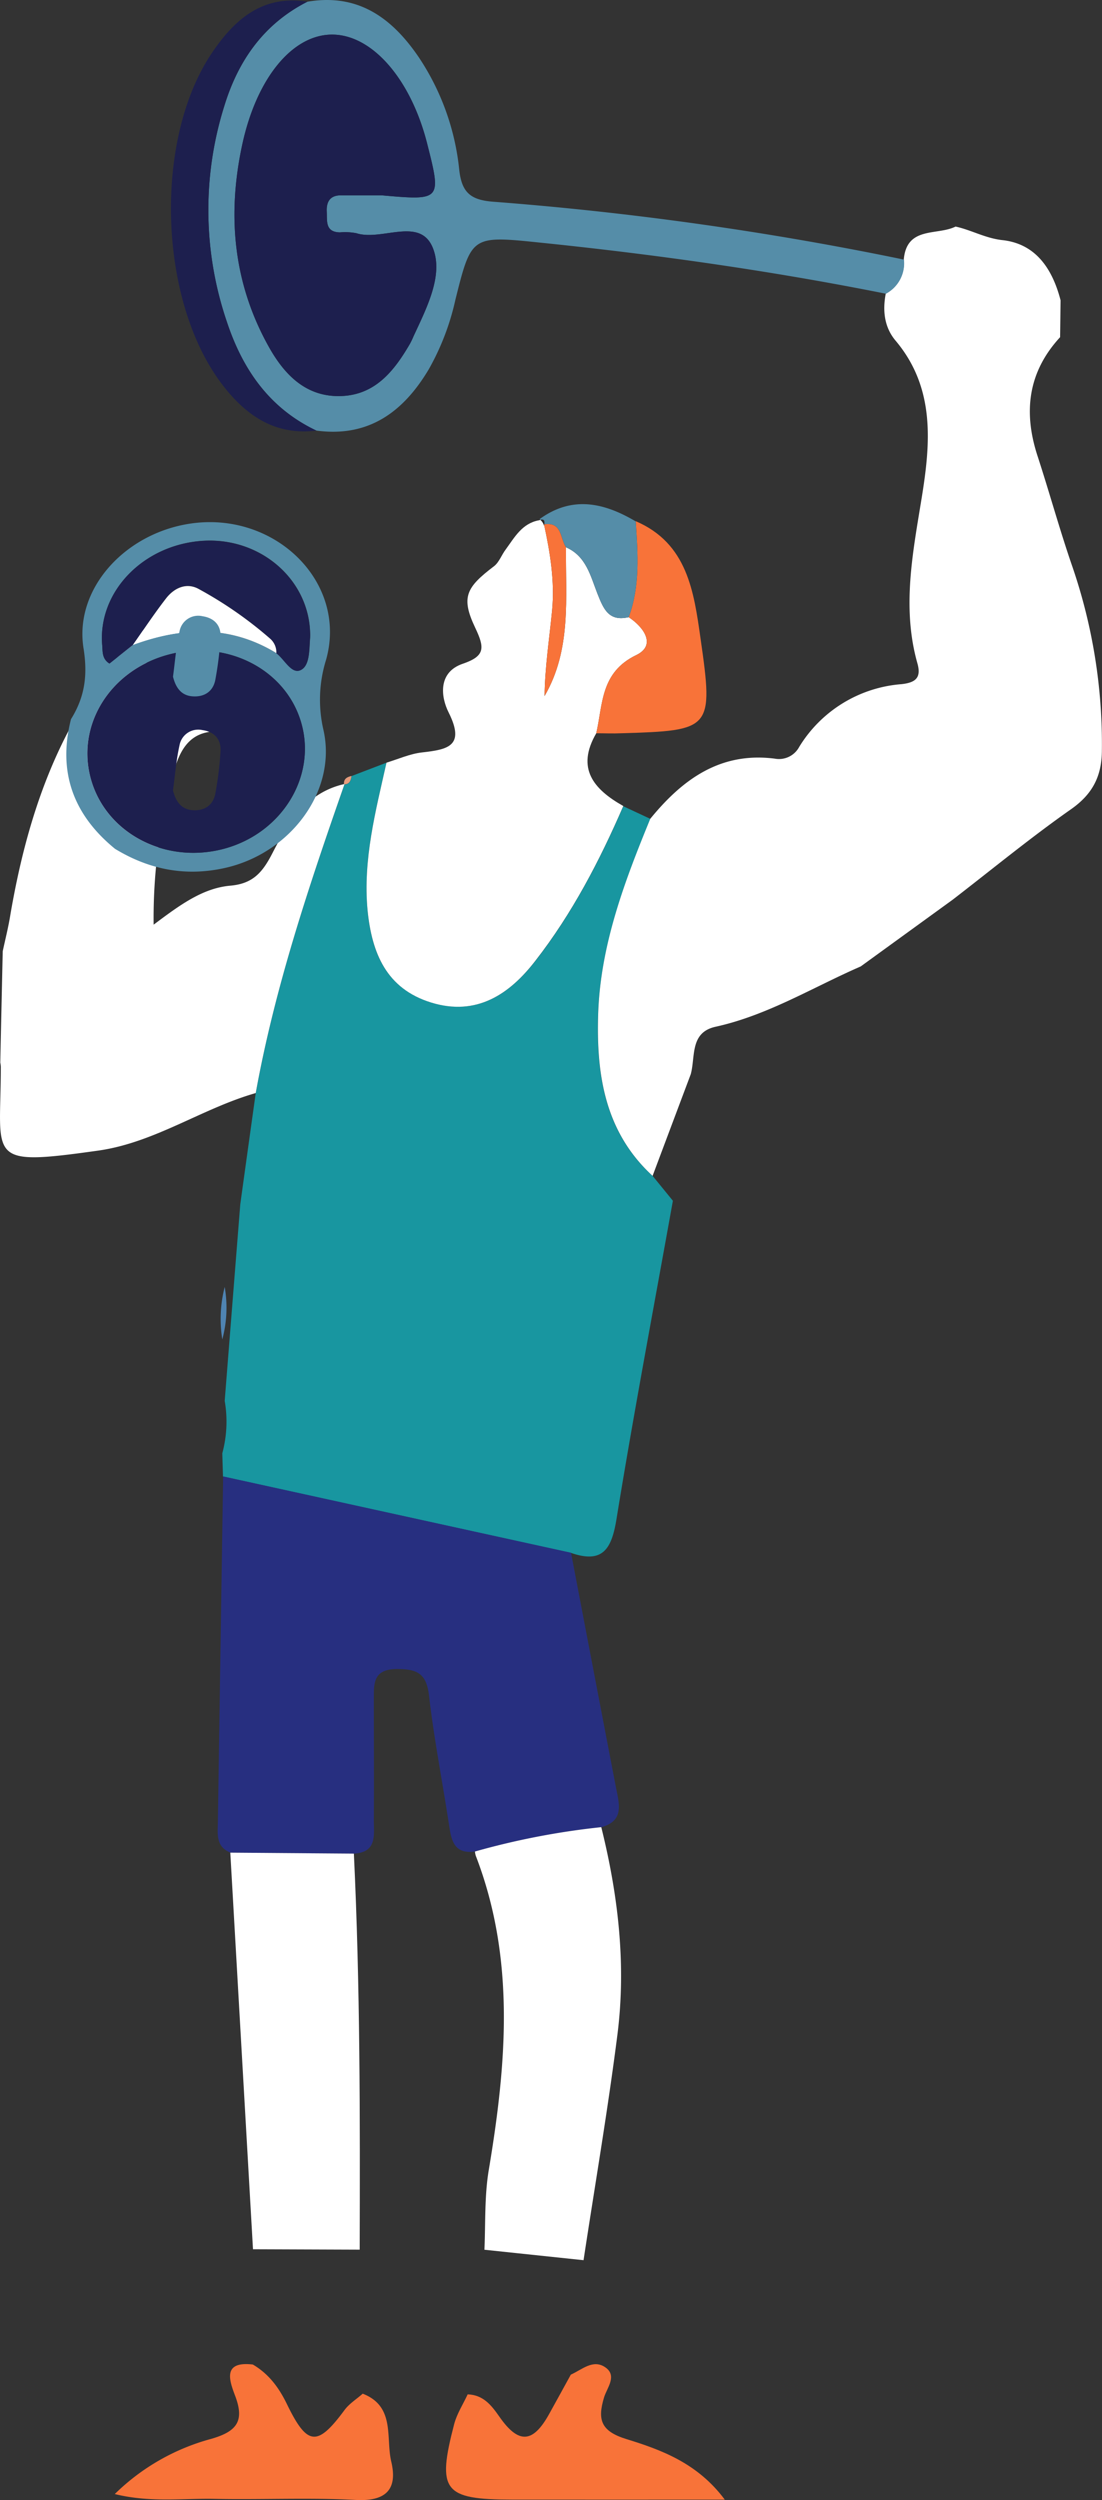 <svg xmlns="http://www.w3.org/2000/svg" viewBox="0 0 261.74 593.34"><rect x="0" y="0" width="261.74" height="593.34" fill="#333333" stroke="none"/><defs><style>.cls-1{fill:#1896a0;}.cls-2{fill:#272f80;}.cls-3{fill:#fff;}.cls-4{fill:#f87339;}.cls-5{fill:#4f84b3;}.cls-6{fill:#558da8;}.cls-7{fill:#1d1f4e;}.cls-8{fill:#2e2624;}.cls-9{fill:#e69d7e;}</style></defs><title>Fichier 2</title><g id="Calque_2" data-name="Calque 2"><g id="Calque_1-2" data-name="Calque 1"><path class="cls-1" d="M154.47,194.34l-6.43-3c-5.63,13-12.15,25.51-20.87,36.71-6.22,8-14,13.15-24.72,9.87S88.25,226.08,87.3,216c-1.12-12,1.92-23.46,4.5-35l-8.31,3.18c-.14,1.07-.45,2-1.78,2l.13-.11c-8.41,24.05-16.55,48.19-21.1,73.35q-1.85,13.2-3.67,26.39-1.86,23.34-3.7,46.65a28.89,28.89,0,0,1-.57,12.44c.05,1.84.11,3.68.16,5.52l82.67,18.12c7.53,2.61,9.64-.92,10.79-8,4.11-25.25,8.88-50.39,13.4-75.57L155,279.06c-11.42-10.46-13.43-24.13-12.93-38.55C142.67,224.19,148.37,209.2,154.47,194.34Z"/><path class="cls-2" d="M135.63,368.51,53,350.39q-.63,40.88-1.25,81.73c0,2.85-.68,6.1,3,7.56l29.35.23c5.54-.33,4.67-4.49,4.69-8,.06-9.57,0-19.13,0-28.7,0-3.74-.15-7.08,5.5-7.11,4.89,0,7,1.12,7.61,6.31,1.17,10.14,3.14,20.19,4.69,30.29.57,3.73,1,7.42,6.23,6.72a179,179,0,0,1,30-5.78c5.54-1.53,4.23-5.56,3.48-9.44Q140.94,396.35,135.63,368.51Z"/><path class="cls-3" d="M142.81,433.63a179,179,0,0,0-30,5.78,5,5,0,0,0,.19,1c9.49,24.58,7.28,49.59,3.06,74.77-1,6.13-.73,12.48-1,18.74l23.54,2.48c2.72-17.91,5.79-35.77,8.07-53.73C148.74,466.13,146.82,449.76,142.81,433.63Z"/><path class="cls-3" d="M84.05,439.91l-29.35-.23q2.7,47.06,5.39,94.12l25.34.1C85.52,502.56,85.55,471.22,84.05,439.91Z"/><path class="cls-4" d="M111.08,568.24c-1.09,2.35-2.56,4.6-3.21,7.07-4.13,15.86-2.53,17.89,13.78,17.91s32.72,0,50.49,0c-6.43-8.63-15-11.79-23.35-14.36-6.08-1.87-6.92-4.59-5.32-9.89.68-2.27,3.21-5.14.29-7.15s-5.55.58-8.18,1.74c-1.71,3.1-3.4,6.2-5.12,9.29-3.86,7-7.28,7.27-11.87.66C116.62,570.69,114.73,568.38,111.08,568.24Z"/><path class="cls-4" d="M60.05,561.16c-7.25-.85-5.58,3.78-4.2,7.43,2.28,6,.41,8.46-5.71,10.22A52,52,0,0,0,27.26,591.9c8.35,2.06,16,1,23.62,1.14,11.2.23,22.43-.33,33.6.26,7.32.39,10-2.62,8.44-9.14-1.32-5.65,1-13.07-6.77-16.08-1.45,1.28-3.18,2.35-4.31,3.87-6.44,8.71-8.83,8.61-13.67-1.35C66.25,566.63,63.83,563.38,60.05,561.16Z"/><path class="cls-5" d="M52.8,317.87a28.89,28.89,0,0,0,.57-12.44A30.37,30.37,0,0,0,52.8,317.87Z"/><path class="cls-3" d="M155,279.06q4.53-12.07,9.07-24.14c1.13-4.21-.24-9.9,5.9-11.25,12.37-2.72,23.06-9.35,34.46-14.31l21.83-15.83c9.35-7.2,18.48-14.72,28.14-21.49,5.16-3.62,7.3-7.91,7.31-14a129.54,129.54,0,0,0-7-43.54c-3-8.67-5.43-17.55-8.28-26.28-3.41-10.44-2.28-19.92,5.36-28.2q.06-4.38.11-8.76c-1.92-7.38-5.83-13.4-13.8-14.27-4.09-.45-7.37-2.4-11.14-3.22-4.36,2.18-11.59-.15-12.3,7.81a8.17,8.17,0,0,1-4.28,8.1c-.78,4.06-.35,8,2.36,11.2,9.5,11.3,8.25,24.52,6.14,37.49s-4.68,25.9-1,39c1,3.48-.4,4.63-3.77,5a31.29,31.29,0,0,0-24.3,14.91,5.44,5.44,0,0,1-5.77,2.77c-12.95-1.67-21.94,4.91-29.59,14.27-6.1,14.86-11.8,29.85-12.37,46.17C141.6,254.93,143.61,268.6,155,279.06Z"/><path class="cls-3" d="M.65,225.75Q.35,239,.07,252.16a6.76,6.76,0,0,1,.13,1c0,21.94-3.91,23.71,23.1,19.91,13.47-1.9,24.64-10,37.44-13.66,4.55-25.16,12.69-49.3,21.1-73.35-8.94,2-13.39,9.1-17.1,16.35-2.31,4.5-4.55,7.3-10,7.78-6.6.57-12.06,4.62-18.25,9.26a127.88,127.88,0,0,1,4.81-36.34c1.86-6.86,5.16-10.27,12.33-9.4,2.25-4.07,3.21-8.25,1.33-13.51-6,5-11.3,9.74-17,14-2.36,1.79-5.23,5.23-8.53,2.06-2.75-2.63-1.23-6.14,0-9.2,3.05-7.49,7.4-14,14.89-17.68,3.36-1.67,4.31-3,.22-4.82-6.2,1-10.69,4.56-14.73,9.14-16,18.19-23.35,40.06-27.35,63.41C2,220,1.27,222.87.65,225.75Z"/><path class="cls-3" d="M91.8,181c-2.58,11.52-5.62,23-4.5,35,1,10.13,4.43,18.66,15.15,21.94S121,236,127.17,228c8.72-11.2,15.24-23.72,20.87-36.71-7-3.94-11.29-8.91-6.42-17.27,1.59-6.94,1-14.45,9.49-18.55,4.78-2.3,1.92-6.55-1.79-9-4.78,1.12-6-2-7.45-5.64-1.62-4.14-2.67-8.87-7.44-10.94-.12,12,1.35,24.25-5.09,35.3.08-6.81,1.12-13.5,1.78-20.23.67-6.92-.44-13.75-1.91-20.51v.36c.17-1,.27-1.88-1.22-1.33-4,.75-5.74,4-7.86,6.9-1,1.31-1.57,3.06-2.8,4-6.57,5-7.92,7.32-4.47,14.58,2.27,4.77,2.42,6.73-2.93,8.56-5.92,2-5.26,7.83-3.37,11.57,4,8-.21,8.79-6.31,9.48C97.39,178.89,94.62,180.14,91.8,181Z"/><path class="cls-6" d="M128.68,57.62C112,55.9,112,55.77,108.16,71.15a59.5,59.5,0,0,1-6.32,16.49c-6,10.07-14.24,16.22-26.69,14.55C64,96.91,57.63,87.68,53.88,76.36a82.27,82.27,0,0,1-.57-51.31C56.63,14.27,62.72,5.64,73,.41c12.07-2.06,20.14,3.86,26.5,13.23a58.78,58.78,0,0,1,9.58,26.71c.6,5.31,2.66,7.1,8,7.52A772.52,772.52,0,0,1,214.7,61.61a8.17,8.17,0,0,1-4.28,8.1C183.38,64.31,156.11,60.44,128.68,57.62ZM101.44,34C97.56,18.78,88.44,8.3,79,8.21S60.93,18.42,57.5,34.49c-3.57,16.65-2.08,32.74,6.32,47.77,3.67,6.57,8.75,11.93,17,11.74s12.78-5.93,16.55-12.41a19.35,19.35,0,0,0,.85-1.78c3.07-6.63,7.06-14.3,4.69-20.7-2.94-7.94-12.13-1.81-18.26-3.76a14.18,14.18,0,0,0-3.93-.2c-3.51-.08-3-2.7-3.11-4.93s.71-3.84,3.28-3.86H90.7C104.82,47.61,104.88,47.54,101.44,34Z"/><path class="cls-7" d="M75.15,102.19C64,96.91,57.63,87.68,53.88,76.36a82.27,82.27,0,0,1-.57-51.31C56.63,14.27,62.72,5.64,73,.41,62.33-1.3,55.63,4.68,50.28,12.64,36.48,33.2,37.62,71.13,52.59,91,58.18,98.43,65.17,103.43,75.15,102.19Z"/><path class="cls-4" d="M149.32,146.47c3.71,2.47,6.57,6.72,1.79,9-8.52,4.1-7.9,11.61-9.49,18.55,2,0,3.95.09,5.93,0,21.49-.64,21.95-.85,18.83-22.55-1.57-11-3.09-22.52-15.39-27.78C151.5,131.4,152.08,139.06,149.32,146.47Z"/><path class="cls-6" d="M149.32,146.47c2.76-7.41,2.18-15.07,1.67-22.73-7.52-4.45-15.11-6.17-22.86-.52a2.63,2.63,0,0,1,1.09,1.59v-.36c4.33-.67,3.79,3.32,5.22,5.44,4.77,2.07,5.82,6.8,7.44,10.94C143.29,144.43,144.54,147.59,149.32,146.47Z"/><path class="cls-8" d="M129.22,124.81a2.63,2.63,0,0,0-1.09-1.59l-.13.26C129.49,122.93,129.39,123.84,129.22,124.81Z"/><path class="cls-9" d="M81.71,186.15c1.33,0,1.64-.93,1.78-2C82.42,184.4,81.57,184.84,81.71,186.15Z"/><path class="cls-4" d="M134.43,129.89c-1.43-2.12-.89-6.11-5.22-5.44,1.47,6.76,2.58,13.59,1.91,20.51-.66,6.73-1.7,13.42-1.78,20.23C135.78,154.14,134.31,141.89,134.43,129.89Z"/><path class="cls-7" d="M90.7,46.36c14.12,1.25,14.18,1.18,10.74-12.32C97.56,18.78,88.44,8.3,79,8.21S60.93,18.42,57.5,34.49c-3.57,16.65-2.08,32.74,6.32,47.77,3.67,6.57,8.75,11.93,17,11.74s12.78-5.93,16.55-12.41a19.35,19.35,0,0,0,.85-1.78c3.07-6.63,7.06-14.3,4.69-20.7-2.94-7.94-12.13-1.81-18.26-3.76a14.18,14.18,0,0,0-3.93-.2c-3.51-.08-3-2.7-3.11-4.93s.71-3.84,3.28-3.86Z"/><path class="cls-6" d="M27.32,201.45c-9.9-8.07-13.65-18.24-10.46-30.77,3.23-5.18,4-10.27,3-16.7-2.32-14.06,9.63-27.32,25.23-29.7,20.22-3.08,37.55,13.92,32.35,32.33a31.74,31.74,0,0,0-.62,16.61c3.29,14.49-7.86,29.33-23.45,32.78C44,208.08,35.4,206.36,27.32,201.45ZM65.64,155c2,1.46,3.64,5.06,5.81,4s2-4.85,2.21-7.58a11.7,11.7,0,0,0,0-1.45c-.47-12.72-12-22.5-25.5-21.63-14.11.92-24.94,12.1-23.89,24.75.13,1.47-.11,3.23,1.72,4.37l5.6-4.43C43.21,148.77,54.64,148.29,65.64,155ZM21.55,184.75c3.52,13,17.71,20.44,31.71,16.67,13.64-3.68,21.89-17,18.34-29.71C68,158.8,53.72,151.54,39.68,155.45,26.07,159.25,18.12,172.1,21.55,184.75Z"/><path class="cls-7" d="M21.55,184.75c-3.43-12.65,4.52-25.5,18.13-29.3,14-3.91,28.31,3.35,31.92,16.26,3.55,12.68-4.7,26-18.34,29.71C39.26,205.19,25.07,197.73,21.55,184.75Zm19.54,2.84c.7,2.83,2.12,4.51,4.69,4.69,2.75.19,4.83-1.15,5.36-3.91a81.29,81.29,0,0,0,1.24-10.09c.17-2.84-1.48-4.61-4.25-5a4.52,4.52,0,0,0-5.5,3.63C41.83,180.51,41.55,184.23,41.09,187.59Z"/><path class="cls-7" d="M31.57,153.06,26,157.49c-1.83-1.14-1.59-2.9-1.72-4.37C23.2,140.47,34,129.29,48.14,128.37c13.49-.87,25,8.91,25.5,21.63a11.7,11.7,0,0,1,0,1.45c-.26,2.73,0,6.5-2.21,7.58s-3.85-2.53-5.81-4a4.34,4.34,0,0,0-1.45-3.48,94.41,94.41,0,0,0-17.06-11.85c-2.88-1.55-5.79-.21-7.72,2.31C36.66,145.6,34.17,149.37,31.57,153.06Z"/><path class="cls-3" d="M31.57,153.06c2.6-3.69,5.09-7.46,7.84-11,1.93-2.52,4.84-3.86,7.72-2.31a94.41,94.41,0,0,1,17.06,11.85A4.34,4.34,0,0,1,65.64,155C54.64,148.29,43.21,148.77,31.57,153.06Z"/><path class="cls-6" d="M41.09,160.59c.46-3.36.74-7.09,1.54-10.7a4.52,4.52,0,0,1,5.5-3.64c2.77.42,4.42,2.19,4.25,5a81.45,81.45,0,0,1-1.24,10.1c-.53,2.76-2.61,4.1-5.36,3.91C43.21,165.1,41.79,163.42,41.09,160.59Z"/></g></g></svg>